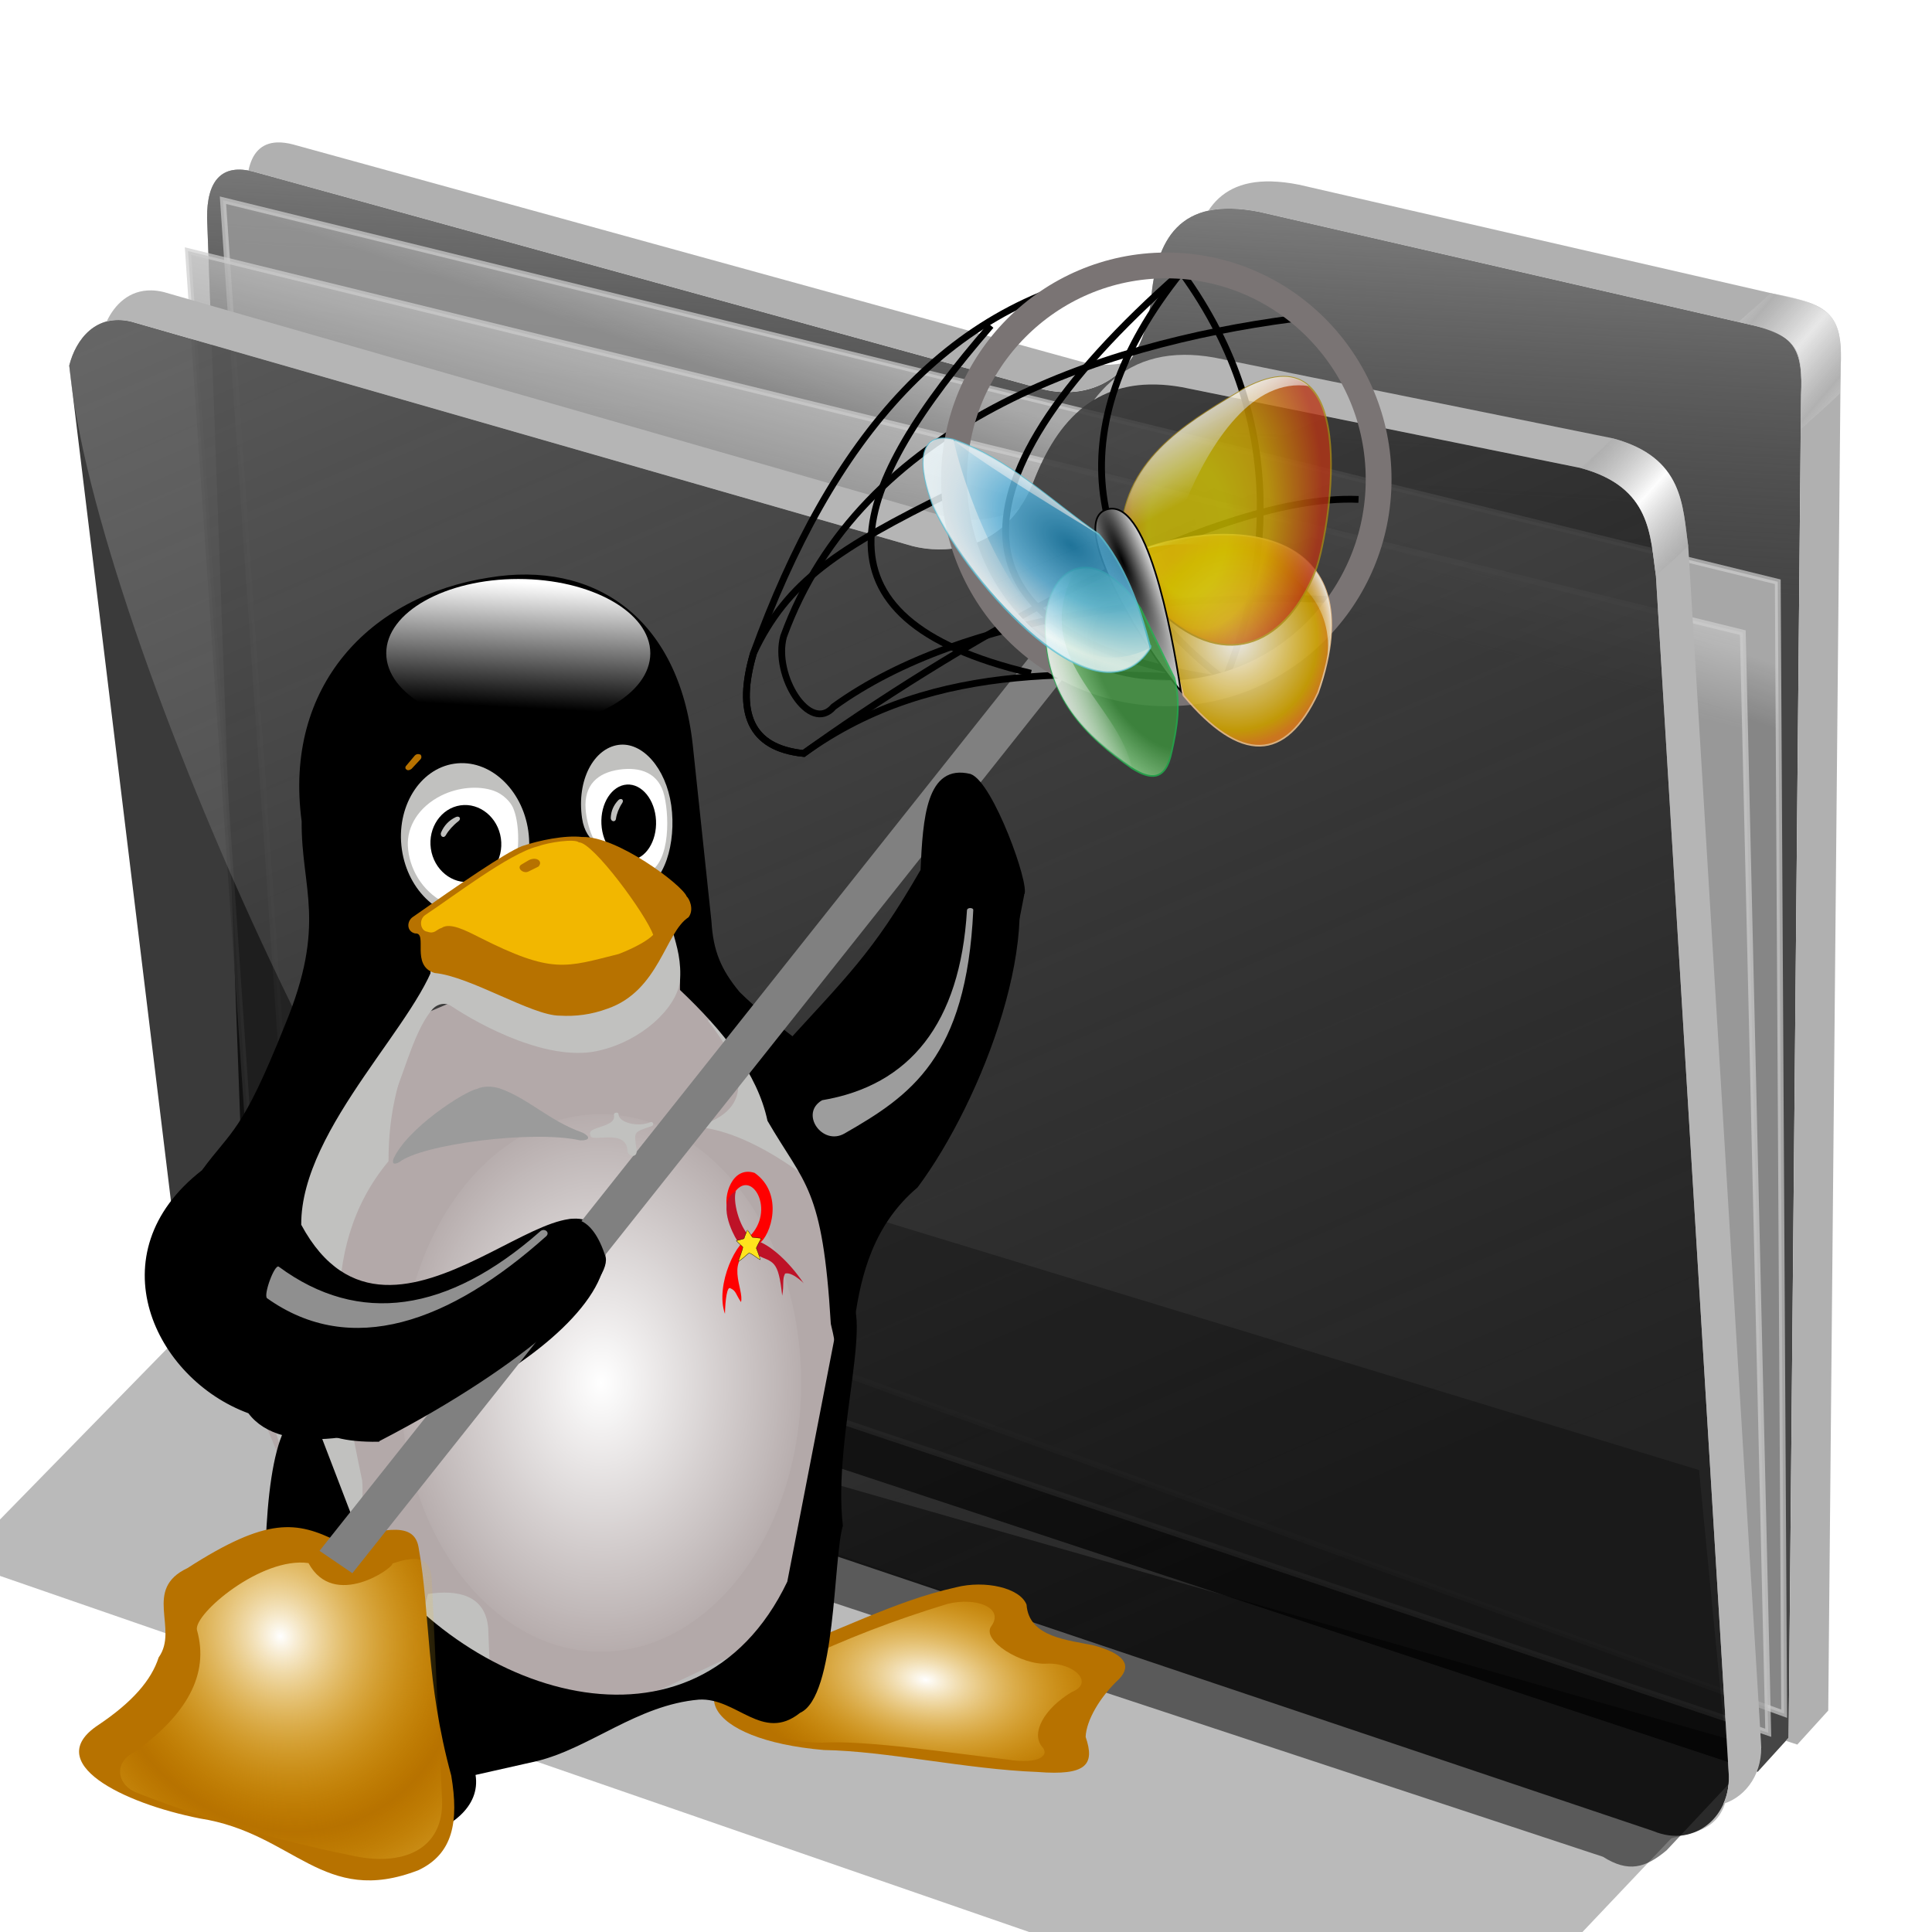 <?xml version="1.0" encoding="UTF-8" standalone="no"?>
<!-- Created with Inkscape (http://www.inkscape.org/) -->

<svg
   xmlns:dc="http://purl.org/dc/elements/1.1/"
   xmlns:cc="http://creativecommons.org/ns#"
   xmlns:rdf="http://www.w3.org/1999/02/22-rdf-syntax-ns#"
   xmlns:svg="http://www.w3.org/2000/svg"
   xmlns="http://www.w3.org/2000/svg"
   xmlns:xlink="http://www.w3.org/1999/xlink"
   xmlns:sodipodi="http://sodipodi.sourceforge.net/DTD/sodipodi-0.dtd"
   xmlns:inkscape="http://www.inkscape.org/namespaces/inkscape"
   id="svg2"
   inkscape:version="0.91 r13725"
   width="256"
   height="256"
   sodipodi:docname="folder-massage.svg"
   version="1.1">
  <defs
     id="defs6">
    <linearGradient
       id="linearGradient3381">
      <stop
         stop-opacity="1"
         stop-color="#ffffff"
         id="stop3383" />
      <stop
         stop-opacity="0"
         stop-color="#ffffff"
         offset="1"
         id="stop3385" />
    </linearGradient>
    <linearGradient
       id="linearGradient3464"
       inkscape:collect="always">
      <stop
         id="stop3466"
         stop-color="#ffffff"
         stop-opacity="1" />
      <stop
         id="stop3468"
         offset="1"
         stop-color="#f2b700"
         stop-opacity="0" />
    </linearGradient>
    <linearGradient
       id="linearGradient891">
      <stop
         id="stop892"
         stop-color="#000"
         stop-opacity="1" />
      <stop
         id="stop893"
         offset="1"
         stop-color="#fff"
         stop-opacity="1" />
    </linearGradient>
    <linearGradient
       inkscape:collect="always"
       xlink:href="#linearGradient3381"
       id="linearGradient3348"
       x1="34.665"
       y1="179.17"
       x2="69.61"
       y2="168.73"
       gradientUnits="userSpaceOnUse" />
    <radialGradient
       inkscape:collect="always"
       xlink:href="#linearGradient3318"
       id="radialGradient3324"
       cx="96.64"
       cy="181.97"
       fx="96.64"
       fy="181.97"
       r="39.998"
       gradientTransform="matrix(1.034,-0.649,1.232,1.964,-227.56,-111.064)"
       gradientUnits="userSpaceOnUse" />
    <radialGradient
       inkscape:collect="always"
       xlink:href="#linearGradient3273"
       id="radialGradient3293"
       gradientUnits="userSpaceOnUse"
       gradientTransform="matrix(1,0,0,1.105,259.89,15.406)"
       cx="-111.14"
       cy="131.19"
       fx="-111.14"
       fy="131.19"
       r="57.49" />
    <radialGradient
       inkscape:collect="always"
       xlink:href="#linearGradient3295"
       id="radialGradient3271"
       cx="-112.67"
       cy="125.78"
       fx="-112.67"
       fy="125.78"
       r="57.49"
       gradientTransform="matrix(1.051,-0.275,0.312,1.195,224.612,-27.058)"
       gradientUnits="userSpaceOnUse" />
    <linearGradient
       inkscape:collect="always"
       xlink:href="#linearGradient3381"
       id="linearGradient3261"
       x1="17.253"
       y1="49.708"
       x2="-0.599"
       y2="74.43"
       gradientUnits="userSpaceOnUse"
       spreadMethod="pad" />
    <linearGradient
       inkscape:collect="always"
       xlink:href="#linearGradient3218"
       id="linearGradient3228"
       x1="-43.736"
       y1="50.26"
       x2="42.26"
       y2="119.49"
       gradientUnits="userSpaceOnUse"
       spreadMethod="reflect" />
    <radialGradient
       inkscape:collect="always"
       xlink:href="#linearGradient3198"
       id="radialGradient3204"
       cx="50.36"
       cy="103.72"
       fx="50.36"
       fy="103.72"
       r="68.27"
       gradientTransform="matrix(0.469,-0.607,1.181,0.912,-95.789,39.523)"
       gradientUnits="userSpaceOnUse"
       spreadMethod="reflect" />
    <linearGradient
       inkscape:collect="always"
       xlink:href="#linearGradient3381"
       id="linearGradient3194"
       x1="136.86"
       y1="13.86"
       x2="159.37"
       y2="55.07"
       gradientUnits="userSpaceOnUse" />
    <radialGradient
       inkscape:collect="always"
       xlink:href="#linearGradient3168"
       id="radialGradient3174"
       cx="137.32"
       cy="62.14"
       fx="164.97"
       fy="40.626"
       r="62.902"
       gradientTransform="matrix(-1,-0.01,0.017,-1.699,273.902,177.969)"
       gradientUnits="userSpaceOnUse" />
    <radialGradient
       inkscape:collect="always"
       xlink:href="#linearGradient891"
       id="radialGradient3164"
       cx="103.06"
       cy="121.47"
       fx="103.06"
       fy="121.47"
       r="26.01"
       gradientTransform="matrix(-0.671,0.277,-1.487,-3.605,330.898,522.476)"
       gradientUnits="userSpaceOnUse"
       spreadMethod="reflect" />
    <linearGradient
       id="linearGradient3168">
      <stop
         id="stop3170"
         stop-color="#d3be00"
         stop-opacity="1" />
      <stop
         id="stop3176"
         offset="0.377"
         stop-color="#d3c400"
         stop-opacity="0.996" />
      <stop
         offset="0.652"
         id="stop3178"
         stop-color="#d3a500"
         stop-opacity="0.996" />
      <stop
         offset="1"
         id="stop3172"
         stop-color="#b93414"
         stop-opacity="0.996" />
    </linearGradient>
    <linearGradient
       id="linearGradient3198">
      <stop
         id="stop3200"
         stop-color="#187ca9"
         stop-opacity="1" />
      <stop
         id="stop3206"
         offset="0.5"
         stop-color="#64b9e0"
         stop-opacity="1" />
      <stop
         offset="1"
         id="stop3202"
         stop-color="#f4fdff"
         stop-opacity="1" />
    </linearGradient>
    <linearGradient
       id="linearGradient3218">
      <stop
         id="stop3222"
         stop-color="#f1fbff"
         stop-opacity="1" />
      <stop
         id="stop3224"
         offset="1"
         stop-color="#f4fdff"
         stop-opacity="0" />
    </linearGradient>
    <linearGradient
       id="linearGradient3273">
      <stop
         id="stop3275"
         stop-color="#ffffff"
         stop-opacity="1" />
      <stop
         id="stop3279"
         offset="0.843"
         stop-color="#d3a500"
         stop-opacity="0.996" />
      <stop
         id="stop3281"
         offset="1"
         stop-color="#de7c1c"
         stop-opacity="0.996" />
    </linearGradient>
    <linearGradient
       id="linearGradient3295">
      <stop
         id="stop3297"
         stop-color="#ffffff"
         stop-opacity="0" />
      <stop
         offset="0.706"
         id="stop3299"
         stop-color="#d3a500"
         stop-opacity="0" />
      <stop
         offset="1"
         id="stop3301"
         stop-color="#ffffff"
         stop-opacity="0.996" />
    </linearGradient>
    <linearGradient
       id="linearGradient3318">
      <stop
         id="stop3320"
         stop-color="#3c8f3c"
         stop-opacity="1" />
      <stop
         id="stop3326"
         offset="0.5"
         stop-color="#3c8f3c"
         stop-opacity="1" />
      <stop
         offset="1"
         id="stop3322"
         stop-color="#a4e9a4"
         stop-opacity="1" />
    </linearGradient>
    <filter
       height="1.329"
       y="-0.165"
       width="1.09"
       x="-0.045"
       id="filter3408"
       inkscape:collect="always">
      <feGaussianBlur
         id="feGaussianBlur3410"
         inkscape:collect="always" />
    </filter>
    <filter
       id="filter3440"
       inkscape:collect="always">
      <feGaussianBlur
         id="feGaussianBlur3442"
         inkscape:collect="always" />
    </filter>
    <linearGradient
       gradientUnits="userSpaceOnUse"
       y2="82.04"
       x2="71.04"
       y1="63.64"
       x1="71.863"
       id="linearGradient3452"
       xlink:href="#linearGradient3381"
       inkscape:collect="always"
       gradientTransform="matrix(0.763,0,0,0.9,-260.614,9.021)" />
    <radialGradient
       spreadMethod="reflect"
       gradientUnits="userSpaceOnUse"
       gradientTransform="matrix(0.478,1.002,-0.9,0.43,-69.611,67.875)"
       r="23.712"
       fy="214.33"
       fx="45.631"
       cy="214.33"
       cx="45.631"
       id="radialGradient3462"
       xlink:href="#linearGradient3464"
       inkscape:collect="always" />
    <radialGradient
       gradientUnits="userSpaceOnUse"
       gradientTransform="matrix(1.157,-0.828,0.658,1.059,-504.292,-12.354)"
       r="71.63"
       fy="756.67"
       fx="39.4"
       cy="756.67"
       cx="39.4"
       id="radialGradient3470"
       xlink:href="#linearGradient3464"
       inkscape:collect="always" />
    <radialGradient
       gradientUnits="userSpaceOnUse"
       gradientTransform="matrix(0.9,0,0,1.188,-273.233,-36.678)"
       r="31.414"
       fy="175.79"
       fx="83.33"
       cy="175.79"
       cx="83.33"
       id="radialGradient3480"
       xlink:href="#linearGradient3381"
       inkscape:collect="always" />
    <linearGradient
       inkscape:collect="always"
       id="linearGradient4167">
      <stop
         id="stop4169"
         stop-color="#adadad"
         stop-opacity="0.624" />
      <stop
         offset="1"
         id="stop4171"
         stop-color="#ffffff"
         stop-opacity="0.973" />
    </linearGradient>
    <linearGradient
       id="linearGradient4223"
       inkscape:collect="always">
      <stop
         id="stop4225"
         stop-color="#bebebe"
         stop-opacity="0.803" />
      <stop
         id="stop4227"
         offset="1"
         stop-color="#9f9f9f"
         stop-opacity="0.732" />
    </linearGradient>
    <linearGradient
       id="linearGradient4211"
       inkscape:collect="always">
      <stop
         id="stop4213"
         stop-color="#9f9f9f"
         stop-opacity="0.634" />
      <stop
         id="stop4215"
         offset="1"
         stop-color="#696969"
         stop-opacity="0" />
    </linearGradient>
    <linearGradient
       id="linearGradient4171"
       inkscape:collect="always">
      <stop
         id="stop4173"
         stop-color="#b2b2b2"
         stop-opacity="0.624" />
      <stop
         id="stop4175"
         offset="1"
         stop-color="#ffffff"
         stop-opacity="0.698" />
    </linearGradient>
    <linearGradient
       id="linearGradient4142"
       inkscape:collect="always">
      <stop
         id="stop4144"
         stop-color="#909090"
         stop-opacity="0.519" />
      <stop
         id="stop4146"
         offset="1"
         stop-color="#696969"
         stop-opacity="0" />
    </linearGradient>
    <linearGradient
       gradientUnits="userSpaceOnUse"
       y2="324.36"
       x2="278.75"
       y1="63.25"
       x1="165.74"
       id="linearGradient4148"
       xlink:href="#linearGradient4142"
       inkscape:collect="always" />
    <filter
       height="1.1"
       y="-0.05"
       width="1.056"
       x="-0.028"
       id="filter4160"
       inkscape:collect="always"
       color-interpolation-filters="sRGB">
      <feGaussianBlur
         id="feGaussianBlur4162"
         inkscape:collect="always" />
    </filter>
    <linearGradient
       spreadMethod="reflect"
       gradientUnits="userSpaceOnUse"
       y2="114.16"
       x2="387.93"
       y1="106.85"
       x1="379.78"
       id="linearGradient4177"
       xlink:href="#linearGradient4167"
       inkscape:collect="always" />
    <linearGradient
       gradientTransform="translate(26.809,-26.383)"
       y2="114.16"
       x2="387.93"
       y1="108.46"
       x1="381.27"
       spreadMethod="reflect"
       gradientUnits="userSpaceOnUse"
       id="linearGradient4207"
       xlink:href="#linearGradient4171"
       inkscape:collect="always" />
    <linearGradient
       gradientUnits="userSpaceOnUse"
       y2="125.1"
       x2="281.1"
       y1="61.711"
       x1="284.7"
       id="linearGradient4217"
       xlink:href="#linearGradient4211"
       inkscape:collect="always" />
    <linearGradient
       gradientUnits="userSpaceOnUse"
       y2="103.09"
       x2="255.7"
       y1="93.26"
       x1="259.02"
       id="linearGradient4229"
       xlink:href="#linearGradient4223"
       inkscape:collect="always" />
    <linearGradient
       gradientUnits="userSpaceOnUse"
       y2="117.29"
       x2="258.99"
       y1="102.54"
       x1="262.84"
       id="linearGradient4237"
       xlink:href="#linearGradient4223"
       inkscape:collect="always" />
    <filter
       height="1.136"
       y="-0.068"
       width="1.049"
       x="-0.024"
       id="filter4257"
       inkscape:collect="always"
       color-interpolation-filters="sRGB">
      <feGaussianBlur
         id="feGaussianBlur4259"
         inkscape:collect="always" />
    </filter>
  </defs>
  <sodipodi:namedview
     pagecolor="#ffffff"
     bordercolor="#666666"
     borderopacity="1"
     objecttolerance="10"
     gridtolerance="10"
     guidetolerance="10"
     inkscape:pageopacity="0"
     inkscape:pageshadow="2"
     inkscape:window-width="1920"
     inkscape:window-height="1056"
     id="namedview4"
     showgrid="false"
     inkscape:zoom="3.5351562"
     inkscape:cx="128"
     inkscape:cy="128"
     inkscape:window-x="0"
     inkscape:window-y="0"
     inkscape:window-maximized="1"
     inkscape:current-layer="svg2" />
  <g
     transform="matrix(0.771,0,0,0.771,-80.418,-23.017)"
     id="g4261">
    <path
       d="m 137.158,253.333 1.093,10.929 c 1.695,2.564 1.625,5.182 6.557,7.104 l 234.99,77.596 c 4.362,2.76 7.274,1.936 10.911,-1.093 l 16.393,-17.486 z"
       id="path4239"
       inkscape:connector-curvature="0"
       sodipodi:nodetypes="ccccccc"
       stroke-opacity="1"
       fill="#000000"
       filter="url(#filter4257)"
       fill-rule="evenodd"
       stroke="none"
       stroke-linejoin="miter"
       fill-opacity="0.514"
       stroke-linecap="butt"
       stroke-width="1" />
    <path
       d="M 146.277,241.277 139.894,67.34 c -0.054,-6.438 2.499,-9.417 7.979,-7.979 l 135.106,37.234 c 8.126,2.326 17.809,-1.267 19.149,-15.426 0.936,-9.894 4.671,-17.67 18.617,-14.894 l 85.638,19.681 c 6.411,1.511 7.818,4.448 7.447,11.702 l -2.128,230.851 -5.319,5.851 -254.867,-84.342 z"
       id="path4198"
       inkscape:connector-curvature="0"
       sodipodi:nodetypes="ccccsccccccc"
       stroke-opacity="1"
       fill="#000000"
       fill-rule="evenodd"
       stroke="none"
       stroke-linejoin="miter"
       fill-opacity="0.73"
       stroke-linecap="butt"
       stroke-width="1" />
    <path
       sodipodi:nodetypes="ccccsccccccc"
       inkscape:connector-curvature="0"
       id="path4209"
       d="M 146.277,241.277 139.894,67.34 c -0.054,-6.438 2.499,-9.417 7.979,-7.979 l 135.106,37.234 c 8.126,2.326 17.809,-1.267 19.149,-15.426 0.936,-9.894 4.671,-17.67 18.617,-14.894 l 85.638,19.681 c 6.411,1.511 7.818,4.448 7.447,11.702 l -2.128,230.851 -5.319,5.851 -254.867,-84.342 z"
       stroke-opacity="1"
       fill="url(#linearGradient4217)"
       fill-rule="evenodd"
       stroke="none"
       stroke-linejoin="miter"
       fill-opacity="1"
       stroke-linecap="butt"
       stroke-width="1" />
    <path
       inkscape:connector-curvature="0"
       id="path4221"
       d="m 142.623,64.262 267.213,65.574 1.093,194.536 -256.831,-92.896 z"
       sodipodi:nodetypes="ccccc"
       stroke-opacity="0.705"
       fill="url(#linearGradient4229)"
       fill-rule="evenodd"
       stroke="#cecece"
       stroke-linejoin="miter"
       fill-opacity="1"
       stroke-linecap="butt"
       stroke-width="1" />
    <path
       d="m 136.612,73.005 267.213,65.574 4.372,189.071 -260.109,-87.432 z"
       id="path4219"
       inkscape:connector-curvature="0"
       stroke-opacity="0.705"
       fill="url(#linearGradient4237)"
       fill-rule="evenodd"
       stroke="#cecece"
       stroke-linejoin="miter"
       fill-opacity="1"
       stroke-linecap="butt"
       stroke-width="1" />
    <path
       d="m 116.204,92.685 c 1.132,-4.541 4.635,-9.034 10.687,-7.545 L 261.111,123.704 c 6.481,1.636 16.363,0.332 20.833,-11.111 4.009,-10.262 10.874,-18.78 25.463,-16.204 l 68.519,13.889 c 12.253,3.29 11.967,11.681 12.963,18.519 l 12.5,205.556 c 0.65,7.443 -5.751,13.213 -12.963,10.185 L 144.907,262.593 c -4.922,-1.559 -8.94,-3.097 -9.259,-10.185 z"
       id="path4138"
       inkscape:connector-curvature="0"
       sodipodi:nodetypes="cccscccccccc"
       stroke-opacity="1"
       fill="#000000"
       fill-rule="evenodd"
       stroke="none"
       stroke-linejoin="miter"
       fill-opacity="0.77"
       stroke-linecap="butt"
       stroke-width="1" />
    <path
       sodipodi:nodetypes="cccsccccccc"
       inkscape:connector-curvature="0"
       id="path4140"
       d="m 116.204,92.685 c 1.132,-4.541 4.635,-9.034 10.687,-7.545 L 261.111,123.704 c 6.481,1.636 16.363,0.332 20.833,-11.111 4.009,-10.262 10.874,-18.78 25.463,-16.204 l 68.519,13.889 c 12.253,3.29 11.967,11.681 12.963,18.519 l 12.5,205.556 c 0.65,7.443 -5.751,13.213 -12.963,10.185 L 209.722,283.889 C 173.765,257.83 120.359,138.216 116.204,92.685 Z"
       stroke-opacity="1"
       fill="url(#linearGradient4148)"
       fill-rule="evenodd"
       stroke="none"
       stroke-linejoin="miter"
       fill-opacity="1"
       stroke-linecap="butt"
       stroke-width="1" />
    <path
       d="m 177.778,215.833 -80.556,82.407 255.556,88.426 38.75,-40.871 c 4.635,-1.302 9.968,-1.381 9.861,-10.981 L 396.296,282.5 Z"
       id="path4150"
       inkscape:connector-curvature="0"
       sodipodi:nodetypes="ccccccc"
       stroke-opacity="1"
       fill="#000000"
       filter="url(#filter4160)"
       fill-rule="evenodd"
       stroke="none"
       stroke-linejoin="miter"
       fill-opacity="0.273"
       stroke-linecap="butt"
       stroke-width="1" />
    <path
       inkscape:connector-curvature="0"
       d="m 130.297,79.758 c -3.737,-0.059 -6.271,2.374 -7.662,5.354 1.245,-0.331 2.659,-0.363 4.256,0.029 l 134.221,38.562 c 5.499,1.388 13.442,0.658 18.455,-6.582 -4.306,2.386 -9.166,2.433 -12.9,1.49 L 132.447,80.047 c -0.757,-0.186 -1.473,-0.278 -2.15,-0.289 z m 177.547,11.074 c -7.107,0.029 -11.993,3.152 -15.514,7.738 3.827,-2.318 8.719,-3.304 15.078,-2.182 l 68.518,13.889 c 12.253,3.29 11.967,11.682 12.963,18.52 l 12.5,205.555 c 0.175,2.008 -0.176,3.885 -0.904,5.51 4.096,-1.288 6.901,-5.556 6.461,-10.602 l -12.5,-205.557 c -0.996,-6.838 -0.71,-15.227 -12.963,-18.518 L 312.963,91.297 c -1.824,-0.322 -3.527,-0.471 -5.119,-0.465 z"
       id="path4164"
       stroke-opacity="1"
       fill="#b5b5b5"
       fill-rule="evenodd"
       stroke="none"
       stroke-linejoin="miter"
       fill-opacity="1"
       stroke-linecap="butt"
       stroke-width="1" />
    <path
       id="path4169"
       d="m 375.926,110.277 c 12.253,3.29 11.967,11.682 12.963,18.52 2.184,-2.058 3.134,-2.713 5.557,-5.094 -0.996,-6.838 -0.71,-15.227 -12.963,-18.518 -2.398,2.288 -2.992,2.799 -5.557,5.092 z"
       inkscape:connector-curvature="0"
       sodipodi:nodetypes="ccccc"
       stroke-opacity="1"
       fill="url(#linearGradient4177)"
       fill-rule="evenodd"
       stroke="none"
       stroke-linejoin="miter"
       fill-opacity="1"
       stroke-linecap="butt"
       stroke-width="1" />
    <path
       inkscape:connector-curvature="0"
       d="m 151.904,54.332 c -2.674,0.112 -4.278,1.802 -4.9,4.838 0.282,0.052 0.57,0.113 0.869,0.191 l 135.105,37.234 c 5.412,1.549 11.51,0.467 15.379,-4.605 -2.772,0.802 -5.762,0.728 -8.57,-0.076 L 154.682,54.682 c -1.027,-0.27 -1.954,-0.384 -2.777,-0.35 z m 170.883,6.701 c -5.399,-0.127 -8.737,1.853 -10.814,5.035 2.347,-0.519 5.228,-0.496 8.771,0.209 l 85.639,19.68 c 6.411,1.511 7.818,4.449 7.447,11.703 l -2.129,230.85 -0.475,0.521 1.965,0.65 5.318,-5.852 2.129,-230.852 c 0.371,-7.255 -1.036,-10.19 -7.447,-11.701 L 327.553,61.596 c -1.743,-0.347 -3.327,-0.529 -4.766,-0.562 z"
       id="path4200"
       stroke-opacity="1"
       fill="#b0b0b0"
       fill-rule="evenodd"
       stroke="none"
       stroke-linejoin="miter"
       fill-opacity="1"
       stroke-linecap="butt"
       stroke-width="1" />
    <path
       sodipodi:nodetypes="ccccc"
       inkscape:connector-curvature="0"
       d="m 403.124,85.141 c 12.402,2.867 10.717,4.984 10.703,18.468 2.184,-2.058 4.251,-3.752 6.674,-6.133 0.485,-12.137 1.005,-14.994 -11.898,-17.245 -2.398,2.288 -2.914,2.617 -5.479,4.91 z"
       id="path4205"
       stroke-opacity="1"
       fill="url(#linearGradient4207)"
       fill-rule="evenodd"
       stroke="none"
       stroke-linejoin="miter"
       fill-opacity="1"
       stroke-linecap="butt"
       stroke-width="1" />
  </g>
  <g
     id="text4194"
     transform="translate(41.847,-61.893)"
     font-style="normal"
     word-spacing="0"
     line-height="125%"
     font-weight="bold"
     font-stretch="normal"
     letter-spacing="0"
     font-variant="normal"
     font-size="7.5"
     stroke-opacity="1"
     font-family="STIXIntegralsSm"
     fill="#000000"
     stroke="none"
     stroke-linejoin="miter"
     fill-opacity="1"
     stroke-linecap="butt"
     stroke-width="1">
    <path
       d="m -33.815,58.841 -2.205,0 -0.348,0.996 -1.417,0 2.025,-5.468 1.681,0 2.025,5.468 -1.417,0 -0.344,-0.996 z m -1.853,-1.014 1.498,0 -0.747,-2.175 -0.751,2.175 z"
       id="path4199"
       inkscape:connector-curvature="0" />
    <path
       d="m -31.332,54.369 2.34,0 q 1.044,0 1.6,0.465 0.56,0.461 0.56,1.318 0,0.861 -0.56,1.326 -0.557,0.461 -1.6,0.461 l -0.93,0 0,1.897 -1.41,0 0,-5.468 z m 1.41,1.022 0,1.527 0.78,0 q 0.41,0 0.634,-0.198 0.223,-0.201 0.223,-0.568 0,-0.366 -0.223,-0.564 -0.223,-0.198 -0.634,-0.198 l -0.78,0 z"
       id="path4201"
       inkscape:connector-curvature="0" />
  </g>
  <g
     id="g4467"
     transform="translate(277.863,11.066)">
    <g
       id="g4395">
      <g
         style="font-size:12px;fill:#b77200"
         font-size="12"
         id="g719"
         transform="matrix(-0.269,-0.057,-0.084,0.139,-79.799,107.076)">
        <path
           inkscape:connector-curvature="0"
           d="m 51.704,684.424 c 23.976,23.4 39.672,58.824 62.928,90.864 33.84,40.752 6.84,83.016 -48.168,70.272 -27.576,-10.368 -67.248,-9.216 -99.144,-19.728 -22.392,-5.472 -23.184,-16.56 -11.736,-38.232 4.032,-13.824 4.392,-36.288 0.648,-55.008 -2.016,-14.184 4.536,-22.104 19.656,-23.76 l 0,0 c 12.816,-0.144 30.672,5.04 40.392,-22.392 7.272,-13.104 24.696,-13.464 35.424,-2.016 z"
           id="path720" />
      </g>
      <g
         style="font-size:12px;fill:#f2b700"
         font-size="12"
         id="g721"
         transform="matrix(-0.269,-0.057,-0.084,0.139,-81.145,108.619)">
        <path
           style="fill:url(#radialGradient3470);fill-opacity:1"
           inkscape:connector-curvature="0"
           d="m 24.632,699.04 c -0.792,-18.072 14.688,-21.744 25.056,-10.728 18.504,22.68 35.424,47.736 50.688,76.68 24.336,39.168 4.248,77.688 -32.472,63.072 -18.216,-10.224 -61.776,-14.76 -85.248,-18.936 -15.696,-1.296 -17.784,-11.52 -11.808,-17.28 8.208,-9.432 9.072,-32.04 1.296,-51.336 -7.704,-11.952 6.768,-25.128 18.144,-19.656 C 0.8,727.048 25.64,713.08 24.632,699.04 Z"
           id="path722" />
      </g>
      <path
         style="font-size:12px;fill:#b3a9a9;fill-opacity:1"
         font-size="12"
         inkscape:connector-curvature="0"
         d="m -169.071,184.007 -4.759,21.019 -19.983,9.436 -29.46,-2.015 -13.73,-21.198 -8.765,-20.946 4.25,-28.118 9.387,-14.479 37.416,-15.813 19.866,16.135 11.27,18.635 -2.426,20.748 -3.066,16.597 z"
         id="path723"
         sodipodi:nodetypes="ccccccccccccc" />
      <ellipse
         style="opacity:1;fill:url(#radialGradient3480);fill-opacity:1;stroke:none;stroke-width:3.8;stroke-linecap:round;stroke-linejoin:round;stroke-miterlimit:4;stroke-dasharray:none;stroke-opacity:1"
         stroke-miterlimit="4"
         ry="35.613"
         rx="26.554"
         cy="172.184"
         cx="-198.258"
         id="path3472" />
      <g
         style="font-size:12px;fill:#c1c1bf"
         font-size="12"
         id="g724"
         transform="matrix(-0.293,0.043,0.039,0.273,-168.168,-17.676)">
        <path
           inkscape:connector-curvature="0"
           d="m 329.336,727.552 c -14.112,-1.224 -25.2,-11.736 -26.208,-32.616 3.24,-55.44 6.48,-112.824 -31.896,-149.832 -5.976,-46.08 -27.216,-63 -37.224,-92.592 l -15.768,-11.304 18.864,-29.52 8.064,0.216 78.768,159.264 16.488,80.28 -11.088,76.104 z"
           id="path725" />
      </g>
      <g
         style="font-size:12px;fill:#c1c1bf"
         font-size="12"
         id="g726"
         transform="matrix(-0.293,0.043,0.039,0.273,-168.168,-17.676)">
        <path
           inkscape:connector-curvature="0"
           d="m 115.64,341.416 c 0.936,-5.04 2.16,-9.792 3.672,-14.256 l 2.376,15.624 -6.048,-1.368 z"
           id="path727" />
      </g>
      <g
         style="font-size:12px;fill:#c1c1bf"
         font-size="12"
         id="g728"
         transform="matrix(-0.293,0.043,0.039,0.273,-168.168,-17.676)">
        <path
           inkscape:connector-curvature="0"
           d="m 120.968,500.464 c -12.6,23.328 -16.992,45.792 11.952,49.752 -15.912,3.672 -35.712,18.432 -55.728,43.272 l 0.432,-50.472 23.832,-39.744 19.512,-2.808 z"
           id="path729" />
      </g>
      <g
         style="font-size:12px;fill:#c1c1bf"
         font-size="12"
         id="g730"
         transform="matrix(-0.293,0.043,0.039,0.273,-164.977,-6.436)">
        <path
           inkscape:connector-curvature="0"
           d="m 286.424,711.568 c -12.6,-0.072 -25.488,4.032 -24.48,20.592 l 4.248,44.28 38.232,-19.8 -18,-45.072 z"
           id="path731" />
      </g>
      <path
         style="font-size:12px"
         font-size="12"
         inkscape:connector-curvature="0"
         d="m -166.163,160.435 c 4.753,0.873 -1.436,18.608 -0.016,30.664 -1.302,4.371 -0.861,22.654 -5.671,24.796 -4.975,3.977 -8.391,-2.066 -13.419,-1.752 -8.181,0.714 -14.42,6.443 -21.495,8.157 l -8.086,1.822 c 1.363,8.435 -15.976,12.01 -22.035,6.344 -7.182,-5.882 -8.653,-61.43 0.812,-53.228 l 6.051,15.777 c 13.085,20.586 44.339,30.86 56.479,5.497 l 7.381,-38.077 z"
         id="path732"
         sodipodi:nodetypes="ccccccccccc" />
      <path
         style="font-size:12px;fill:#b77200"
         font-size="12"
         inkscape:connector-curvature="0"
         d="m -253.019,196.714 c -5.979,2.817 -1.109,8.035 -3.82,11.836 -0.967,3.026 -3.502,5.94 -8.007,8.962 -7.547,4.969 3.147,10.338 13.47,12.376 12.509,1.939 16.295,11.763 28.982,6.845 4.542,-2.166 5.36,-6.372 4.324,-12.531 -3.402,-12.405 -2.767,-21.492 -4.301,-30.062 -0.476,-3.456 -3.939,-2.884 -10.76,-0.966 -5.427,-2.675 -9.272,-3.296 -19.888,3.539 z"
         id="path733"
         sodipodi:nodetypes="ccccccccc" />
      <path
         style="font-size:12px;fill:url(#radialGradient3462);fill-opacity:1"
         font-size="12"
         inkscape:connector-curvature="0"
         d="m -231.516,234.744 c -9.862,-1.985 -19.962,-5.018 -28.215,-8.259 -2.528,-0.933 -3.297,-4.026 -0.142,-5.489 6.599,-4.81 9.809,-10.087 8.104,-16.088 -0.434,-2.12 8.553,-9.738 14.782,-8.859 3.373,6.243 11.338,0.596 11.111,0.069 3.514,-1.214 5.015,-0.672 5.216,1.923 l 1.373,29.348 c 0.251,6.694 -5.308,8.989 -12.229,7.356 z"
         id="path734"
         sodipodi:nodetypes="ccccccccc" />
      <path
         style="font-size:12px;fill:#000000;fill-opacity:1"
         font-size="12"
         inkscape:connector-curvature="0"
         d="m -251.109,144.004 c -14.212,11.051 -6.27,27.63 6.16,32.196 8.699,11.59 48.47,-8.792 47.286,-21.821 -3.172,-15.162 -28.006,19.61 -40.286,-3.158 -0.078,-12.99 16.304,-27.467 18.067,-36.058 l 8.813,-8.018 20.761,-0.528 c 1.492,4.53 2.63,8.991 2.544,13.491 5.718,5.415 10.262,11.062 11.596,17.338 4.961,8.551 7.312,8.755 8.391,26.908 0.616,2.415 2.656,12.491 -0.298,11.672 5.266,-3.111 0.08,-19.857 11.798,-29.757 8.558,-11.485 17.521,-34.681 11.649,-45.831 -4.248,17.169 -13.692,26.765 -21.896,31.286 -4.338,-4.515 -8.776,-6.845 -13.326,-11.329 -2.505,-3.02 -3.505,-5.478 -3.742,-9.37 l -2.477,-23.377 c -1.856,-16.957 -13.141,-24.484 -27.003,-22.179 -15.74,2.439 -27.23,14.335 -24.821,32.293 -0.076,8.926 3.412,13.525 -2.252,27.093 -5.694,14.254 -6.978,13.72 -10.964,19.15 z"
         id="path735"
         sodipodi:nodetypes="ccccccccccccccccccccc" />
      <g
         style="font-size:12px;fill:#c1c1bf"
         font-size="12"
         id="g736"
         transform="matrix(-0.293,0.043,0.039,0.273,-168.168,-17.676)">
        <path
           inkscape:connector-curvature="0"
           d="m 261.296,503.632 2.232,8.568 c -5.832,-10.512 -12.816,-28.584 -21.6,-36.504 -2.664,-2.16 -6.12,-2.088 -8.208,-0.072 -11.664,11.304 -40.608,34.488 -63.792,31.464 -17.856,-1.8 -35.28,-13.824 -39.096,-26.856 -2.016,-9.36 -1.08,-17.064 0.144,-24.912 l 109.728,-1.8 c -2.232,9.648 12.384,33.48 20.592,50.112 z"
           id="path737" />
      </g>
      <rect
         style="font-size:12px;fill:#808080;fill-rule:evenodd"
         font-size="12"
         id="rect738"
         width="153.39"
         height="5.27"
         x="140.707"
         y="-63.678"
         transform="matrix(-0.622,0.783,0.826,0.563,0,0)" />
      <g
         style="font-size:12px;fill:#c1c1bf"
         font-size="12"
         id="g739"
         transform="matrix(-0.293,0.043,0.039,0.273,-168.168,-17.676)">
        <path
           inkscape:connector-curvature="0"
           d="m 143.144,363.232 c 10.944,0 20.736,13.608 20.664,32.4 -0.072,12.6 -8.28,15.84 -14.472,21.384 -2.736,2.52 -3.384,16.128 -6.768,16.128 -10.872,0 -19.08,-19.368 -19.08,-37.512 0,-18.072 8.784,-32.4 19.656,-32.4 z"
           id="path740" />
      </g>
      <g
         style="font-size:12px;fill:#ffffff"
         font-size="12"
         id="g742"
         transform="matrix(-0.293,0.043,0.039,0.273,-168.168,-17.676)">
        <path
           inkscape:connector-curvature="0"
           d="m 144.368,375.04 c 9.72,0 16.488,4.896 17.28,16.272 0.576,7.848 -1.512,20.448 -6.984,23.112 -2.52,1.224 -11.232,12.24 -14.256,12.096 C 128.096,425.944 125,402.112 125.936,390.736 126.8,379.36 134.72,375.04 144.368,375.04 Z"
           id="path743" />
      </g>
      <g
         style="font-size:12px"
         font-size="12"
         id="g744"
         transform="matrix(-0.293,0.043,0.039,0.273,-168.168,-17.676)">
        <path
           inkscape:connector-curvature="0"
           d="m 141.848,382.672 c 6.696,-0.576 12.888,7.056 13.752,16.992 0.864,9.936 -3.96,18.576 -10.656,19.152 -6.696,0.576 -12.888,-7.056 -13.752,-17.064 -0.864,-9.936 3.96,-18.504 10.656,-19.08 z"
           id="path745" />
      </g>
      <g
         style="font-size:12px;fill:#c1c1bf"
         font-size="12"
         id="g746"
         transform="matrix(-0.28,-0.098,-0.091,0.26,-91.311,18.286)">
        <path
           style="fill:#9b9b9b;fill-opacity:1"
           inkscape:connector-curvature="0"
           d="m 289.376,586.864 c -0.144,2.304 -1.008,2.664 -2.952,0.504 -6.624,-11.52 -51.336,-35.928 -73.08,-38.664 -4.104,-1.44 -3.888,-3.312 0.144,-3.888 15.696,0 27.792,-6.912 41.472,-6.912 3.744,0.144 7.344,1.584 9.432,3.744 5.112,3.312 23.688,28.944 24.984,45.216 z"
           id="path747" />
      </g>
      <g
         style="font-size:12px;fill:#c1c1bf"
         font-size="12"
         id="g748"
         transform="matrix(-0.293,0.043,0.039,0.273,-168.168,-17.676)">
        <path
           inkscape:connector-curvature="0"
           d="m 151.064,397.288 c 0.36,1.8 -1.656,2.736 -2.232,0.936 -0.576,-2.232 -1.944,-4.896 -3.744,-7.056 -1.152,-1.296 0,-2.736 1.44,-1.728 2.52,2.088 3.96,4.68 4.536,7.848 z"
           id="path749" />
      </g>
      <g
         style="font-size:12px;fill:#c1c1bf"
         font-size="12"
         id="g750"
         transform="matrix(-0.293,0.043,0.039,0.273,-168.168,-17.676)">
        <path
           inkscape:connector-curvature="0"
           d="m 216.944,360.712 c 15.768,0 28.656,16.704 28.656,37.08 0,20.448 -12.888,37.08 -28.656,37.08 -15.768,0 -28.512,-16.632 -28.512,-37.08 0,-20.376 12.744,-37.08 28.512,-37.08 z"
           id="path751" />
      </g>
      <g
         style="font-size:12px;fill:#ffffff"
         font-size="12"
         id="g752"
         transform="matrix(-0.293,0.043,0.039,0.273,-168.168,-17.676)">
        <path
           inkscape:connector-curvature="0"
           d="m 224.792,374.968 c 10.872,3.888 17.136,12.456 17.928,21.6 0.936,10.512 -3.312,22.392 -12.456,29.376 -2.592,1.944 -32.544,-9.864 -34.272,-14.328 -2.592,-6.408 -4.176,-18.72 -2.232,-25.992 0.792,-2.88 3.456,-7.056 7.416,-9.288 6.264,-3.528 15.48,-4.248 23.616,-1.368 z"
           id="path753" />
      </g>
      <g
         style="font-size:12px"
         font-size="12"
         id="g754"
         transform="matrix(-0.293,0.043,0.039,0.273,-168.168,-17.676)">
        <path
           inkscape:connector-curvature="0"
           d="m 216.872,380.944 c 8.712,0 15.84,8.352 15.84,18.504 0,10.224 -7.128,18.576 -15.84,18.576 -8.712,0 -15.84,-8.352 -15.84,-18.576 0,-10.152 7.128,-18.504 15.84,-18.504 z"
           id="path755" />
      </g>
      <g
         style="font-size:12px;fill:#c1c1bf"
         font-size="12"
         id="g756"
         transform="matrix(-0.293,0.043,0.039,0.273,-168.168,-17.676)">
        <path
           inkscape:connector-curvature="0"
           d="m 227.096,392.392 c 1.008,1.656 -0.648,3.384 -1.872,1.728 -1.44,-2.016 -3.816,-4.176 -6.336,-5.688 -1.656,-0.864 -1.08,-2.808 0.792,-2.232 3.24,1.08 5.688,3.168 7.416,6.192 z"
           id="path757" />
      </g>
      <g
         style="font-size:12px;fill:#b77200"
         font-size="12"
         id="g758"
         transform="matrix(-0.293,0.043,0.039,0.273,-168.168,-17.676)">
        <path
           inkscape:connector-curvature="0"
           d="m 164.96,404.488 c 7.416,-2.16 19.152,-1.44 27.288,0.144 8.136,2.16 29.808,13.608 52.776,26.064 2.952,1.512 3.816,6.408 0,7.992 -5.904,0.432 4.248,14.976 -6.12,20.16 -15.552,4.032 -40.464,27.144 -52.776,29.016 -6.84,1.512 -13.896,1.728 -21.528,0 -24.048,-4.896 -30.384,-32.256 -41.688,-37.8 -3.096,-3.24 -1.512,-8.856 -0.504,-10.008 1.224,-5.832 27.288,-33.84 42.552,-35.568 z"
           id="path759" />
      </g>
      <g
         style="font-size:12px;fill:#f2b700"
         font-size="12"
         id="g760"
         transform="matrix(-0.293,0.043,0.039,0.273,-168.168,-17.676)">
        <path
           inkscape:connector-curvature="0"
           d="m 185.408,405.856 c 13.032,1.44 40.68,18.072 54,24.768 3.312,1.8 3.096,7.2 0.144,8.064 -3.168,1.8 -4.104,-0.432 -6.624,-0.792 -4.032,-2.16 -10.656,3.024 -15.912,6.984 -30.312,22.896 -36.36,20.376 -60.84,17.784 -8.496,-2.088 -14.04,-4.68 -16.488,-6.696 1.8,-10.08 20.808,-48.312 27.072,-49.176 1.584,-2.088 13.176,-2.16 18.648,-0.936 z"
           id="path761" />
      </g>
      <g
         style="font-size:12px;fill:#b77200"
         font-size="12"
         id="g762"
         transform="matrix(-0.293,0.043,0.039,0.273,-168.168,-17.676)">
        <path
           inkscape:connector-curvature="0"
           d="m 190.664,412.048 3.096,1.368 c 2.304,1.296 -0.504,4.752 -3.024,3.672 l -4.536,-1.584 c -2.664,-2.232 0.504,-5.4 4.464,-3.456 z"
           id="path763" />
      </g>
      <g
         style="font-size:12px;fill:#b77200"
         font-size="12"
         id="g768"
         transform="matrix(-0.293,0.043,0.039,0.273,-168.168,-17.676)">
        <path
           inkscape:connector-curvature="0"
           d="m 238.616,358.552 c 0.432,0.648 0.36,1.224 -0.216,1.728 -0.504,0.504 -1.224,0.432 -2.16,-0.072 l -4.608,-3.96 c -0.576,-0.504 -0.72,-1.296 -0.36,-2.16 1.008,-0.648 1.872,-0.648 2.664,0 l 4.68,4.464 z"
           id="path769" />
      </g>
      <g
         style="font-size:12px"
         font-size="12"
         id="g772"
         transform="matrix(-0.041,0.006,0.007,0.048,-177.331,115.702)">
        <path
           style="font-size:12px;fill:#ff0000;fill-rule:evenodd;stroke:none;stroke-width:1"
           font-size="12"
           inkscape:connector-curvature="0"
           d="m 152.218,754.628 c -5.386,9.7 -5.212,21.24 -12.624,31.057 113.913,14.533 58.504,108.592 75.855,140.802 13.837,-25.216 10.12,-32.26 27.278,-41.589 9.019,-6.998 21.23,28.076 28.869,67.129 18.978,-82.357 -73.729,-199.842 -119.378,-197.398 z"
           id="path773"
           sodipodi:nodetypes="cccccc" />
        <path
           style="fill:#ff0000;fill-opacity:1;fill-rule:evenodd;stroke:none;stroke-width:1.25;stroke-linecap:butt;stroke-linejoin:miter;stroke-opacity:1"
           inkscape:connector-curvature="0"
           d="m 132.126,775.975 c 8.909,-6.613 16.802,-16.409 27.604,-22.293 -97.769,-60.239 -40.135,-184.893 24.858,-126.5 13.405,8.802 32.116,43.537 30.448,42.715 8.747,-34.737 -33.583,-116.379 -102.464,-87.132 -84.109,68.09 -23.037,176.602 19.554,193.21 z"
           id="path774"
           sodipodi:nodetypes="cccccc" />
        <path
           style="fill:#be1227;fill-opacity:1;fill-rule:evenodd;stroke:none;stroke-width:1.25;stroke-linecap:butt;stroke-linejoin:miter;stroke-opacity:1"
           inkscape:connector-curvature="0"
           d="m 142.991,806.231 c -4.949,-9.93 -8.917,-22.253 -15.884,-32.391 32.172,-12.355 -37.835,17.029 30.227,-20.799 29.252,-31.222 38.328,-104.141 22.786,-128.794 67.88,22.302 29.263,114.953 19.648,133.215 -8.784,16.199 -22.337,25.428 -56.777,48.769 z"
           id="path775"
           sodipodi:nodetypes="cccccc" />
        <path
           style="font-size:12px;fill:#be1227;fill-rule:evenodd;stroke:none;stroke-width:1"
           font-size="12"
           inkscape:connector-curvature="0"
           d="m 131.084,769.825 c 3.299,10.593 9.254,23.954 14.512,35.074 C 93.811,832.86 77.859,826.608 82.094,925.549 70.241,896.076 75.245,881.407 62.637,866.814 34.582,864.171 -2.24,913.971 10.168,897.48 44.564,837.109 93.357,787.364 131.084,769.825 Z"
           id="path776"
           sodipodi:nodetypes="cccccc" />
        <path
           style="font-size:12px;fill:#ffe41d;fill-rule:evenodd;stroke:#000000;stroke-width:0.935"
           font-size="12"
           inkscape:connector-curvature="0"
           d="m 149.452,755.837 c 1.629,-3.601 12.288,-22.072 12.192,-21.554 1.188,0.277 14.943,20.899 14.63,21.554 1.524,1.371 27.041,2.673 26.009,3.079 -6.229,6.374 -11.564,13.047 -17.881,19.244 -1.672,3.563 21.08,35.749 20.32,36.949 -6.363,-0.072 -30.104,-14.789 -36.575,-17.706 -4.52,-2.437 -31.613,23.297 -33.324,22.324 0,-4.689 6.237,-30.546 7.315,-33.1 -0.945,-2.723 -18.932,-22.755 -20.32,-24.633 0,0 27.021,-5.577 27.635,-6.158 z"
           id="path777"
           sodipodi:nodetypes="ccccccccccc" />
      </g>
      <g
         style="font-size:12px;fill:#c1c1bf"
         font-size="12"
         id="g778"
         transform="matrix(-0.293,0.043,0.039,0.273,-168.168,-17.676)">
        <path
           inkscape:connector-curvature="0"
           d="m 180.152,546.832 c 0.72,3.96 -16.344,-1.152 -15.408,9.864 0.288,3.024 -4.248,4.68 -4.104,0 0,-8.424 0.432,-8.28 -7.92,-9.864 -1.512,-0.072 -1.368,-2.304 0,-2.016 l 0,0 c 5.976,1.656 14.04,-1.944 13.68,-5.976 -0.144,-1.368 2.16,-1.152 2.088,0 -0.504,6.408 13.176,3.312 11.664,7.992 z"
           id="path779" />
      </g>
      <path
         style="font-size:12px;fill-rule:evenodd;stroke:#000000;stroke-width:0.389"
         font-size="12"
         inkscape:connector-curvature="0"
         d="m -227.806,179.781 c -8.18,0.097 -13.388,-2.716 -4.679,-13.004 1.971,-1.007 25.717,-13.946 28.156,-14.939 1.743,-1.921 4.743,-1.993 6.536,3.749 0.637,3.17 -9.489,13.604 -30.013,24.194 z"
         id="path782"
         sodipodi:nodetypes="ccccc" />
      <g
         style="font-size:12px;fill:#b77200"
         font-size="12"
         id="g783"
         transform="matrix(0.117,0.25,0.271,-0.118,-425.182,147.497)">
        <path
           style="opacity:0.748;fill:#ffffff;fill-opacity:1;filter:url(#filter3408)"
           inkscape:connector-curvature="0"
           d="m 297.44,551.512 c 41.544,21.384 52.56,60.048 34.632,112.68 -1.08,2.448 2.088,4.176 3.168,1.872 19.584,-55.728 16.251,-102.553 -26.157,-125.305 -2.16,-1.008 -13.803,9.673 -11.643,10.753 z"
           id="path784"
           sodipodi:nodetypes="ccccc" />
      </g>
      <path
         style="font-size:12px;fill-rule:evenodd;stroke:#000000;stroke-width:0.386"
         font-size="12"
         inkscape:connector-curvature="0"
         d="m -142.334,107.443 c -10.692,56.522 -29.659,33.914 -32.451,21.191 9.496,-10.438 12.619,-13.157 19.088,-24.368 0.314,-6.902 0.759,-13.953 6.376,-12.593 2.886,1.056 7.761,14.593 6.987,15.77 z"
         id="path785"
         sodipodi:nodetypes="ccccc" />
      <g
         style="font-size:12px;fill:#b77200"
         font-size="12"
         id="g786"
         transform="matrix(-0.275,-0.149,-0.176,0.252,-28.864,-23.251)">
        <path
           style="opacity:0.784;fill:#ffffff;fill-opacity:1;filter:url(#filter3440)"
           inkscape:connector-curvature="0"
           d="m 72.008,569.512 c -33.696,57.744 -23.303,83.815 -9.504,111.816 4.644,9.424 20.687,1.697 15.945,-8.078 C 51.449,649.562 48.896,615.52 74.168,570.88 c 0.72,-1.296 -1.656,-2.448 -2.16,-1.368 z"
           id="path787"
           sodipodi:nodetypes="csccc" />
      </g>
      <path
         style="fill:none;fill-rule:evenodd;stroke:#000000;stroke-width:0.9;stroke-linecap:butt;stroke-linejoin:miter;stroke-opacity:1"
         inkscape:connector-curvature="0"
         d="m -126.641,24.547 c -25.552,3.369 -41.151,22.816 -51.38,50.937 -2.293,7.81 -0.508,12.562 6.644,13.288 17.747,-12.816 37.995,-10.622 58.024,-9.744"
         id="path2736"
         sodipodi:nodetypes="cccc" />
      <path
         style="fill:none;fill-rule:evenodd;stroke:#000000;stroke-width:0.9;stroke-linecap:butt;stroke-linejoin:miter;stroke-opacity:1"
         inkscape:connector-curvature="0"
         sodipodi:nodetypes="cccc"
         id="path2738"
         d="m -106.709,31.191 c -25.552,3.369 -57.097,13.957 -67.326,42.079 -1.407,5.152 3.478,13.005 6.644,9.302 17.747,-12.816 46.411,-15.051 66.44,-14.174" />
      <path
         style="fill:none;fill-rule:evenodd;stroke:#000000;stroke-width:0.9;stroke-linecap:butt;stroke-linejoin:miter;stroke-opacity:1"
         inkscape:connector-curvature="0"
         sodipodi:nodetypes="cccc"
         id="path3510"
         d="m -151.888,54.223 c -14.922,7.355 -21.662,11.743 -26.133,21.261 -2.293,7.81 -0.508,12.562 6.644,13.288 17.747,-12.816 53.498,-34.54 73.527,-33.663" />
      <path
         style="fill:none;fill-rule:evenodd;stroke:#000000;stroke-width:0.9;stroke-linecap:butt;stroke-linejoin:miter;stroke-opacity:1"
         inkscape:connector-curvature="0"
         d="m -146.573,32.077 c -18.539,21.411 -25.543,38.767 5.315,46.065"
         id="path3512"
         sodipodi:nodetypes="cc" />
      <path
         style="fill:none;fill-rule:evenodd;stroke:#000000;stroke-width:0.9;stroke-linecap:butt;stroke-linejoin:miter;stroke-opacity:1"
         inkscape:connector-curvature="0"
         sodipodi:nodetypes="cc"
         id="path3514"
         d="m -121.326,24.99 c -16.704,20.799 -12.762,39.97 5.758,54.038" />
      <path
         style="fill:none;fill-rule:evenodd;stroke:#000000;stroke-width:0.9;stroke-linecap:butt;stroke-linejoin:miter;stroke-opacity:1"
         inkscape:connector-curvature="0"
         d="m -121.326,24.99 c -33.6,29.521 -30.116,48.964 5.758,54.038"
         id="path3516"
         sodipodi:nodetypes="cc" />
      <path
         style="fill:none;fill-rule:evenodd;stroke:#000000;stroke-width:0.9;stroke-linecap:butt;stroke-linejoin:miter;stroke-opacity:1"
         inkscape:connector-curvature="0"
         sodipodi:nodetypes="cc"
         id="path3518"
         d="m -121.326,24.99 c 14.985,20.571 10.933,41.402 5.758,54.038" />
      <ellipse
         style="fill:none;fill-opacity:1;stroke:#7a7474;stroke-width:3.419;stroke-linecap:round;stroke-linejoin:round;stroke-miterlimit:4;stroke-dasharray:none;stroke-opacity:1"
         stroke-miterlimit="4"
         ry="28.348"
         rx="28.13"
         cy="52.454"
         cx="-123.318"
         id="path2734" />
      <ellipse
         style="fill:url(#linearGradient3452);fill-opacity:1;stroke:none;stroke-width:3.8;stroke-linecap:round;stroke-linejoin:round;stroke-miterlimit:4;stroke-dasharray:none;stroke-opacity:1"
         stroke-miterlimit="4"
         ry="9.841"
         rx="17.494"
         cy="75.494"
         cx="-209.188"
         id="path3444" />
    </g>
    <g
       transform="matrix(0.222,0,0,0.222,-147.135,38.173)"
       id="g3354">
      <g
         id="g3303"
         style="opacity:0.883">
        <path
           sodipodi:nodetypes="cccc"
           id="path3263"
           d="m 91.758,106.549 25.824,86.813 c 34.07,40.496 60.802,39.907 80.22,-1.648 C 232.694,91.67 144.433,86.825 91.758,106.549 Z"
           inkscape:connector-curvature="0"
           style="fill:url(#radialGradient3293);fill-opacity:1;fill-rule:evenodd;stroke:#edc08a;stroke-width:1;stroke-linecap:butt;stroke-linejoin:miter;stroke-opacity:1" />
        <path
           d="M 91.758,106.549 C 136.202,93.108 228.117,117.605 197.802,191.714 232.694,91.67 144.433,86.825 91.758,106.549 Z"
           id="path3283"
           sodipodi:nodetypes="ccc"
           inkscape:connector-curvature="0"
           stroke-miterlimit="4"
           style="fill:url(#radialGradient3271);fill-opacity:1;fill-rule:evenodd;stroke:none;stroke-width:0;stroke-linecap:butt;stroke-linejoin:miter;stroke-miterlimit:4;stroke-dasharray:none;stroke-opacity:1" />
      </g>
      <g
         id="g3307"
         style="opacity:0.784">
        <path
           sodipodi:nodetypes="ccccc"
           id="path3166"
           d="m 103.846,143.363 c 40.846,37.746 76.116,16.777 92.308,-24.176 C 203.663,101.421 226.483,-27.579 154.396,9.846 126.075,27.18 85.234,48.257 80.769,92.264 l 23.077,51.099 z"
           inkscape:connector-curvature="0"
           style="fill:url(#radialGradient3174);fill-opacity:1;fill-rule:evenodd;stroke:#a98913;stroke-width:1;stroke-linecap:butt;stroke-linejoin:miter;stroke-opacity:1" />
        <path
           d="M 103.846,143.363 C 91.609,159.478 125.925,-1.608 192.388,8.644 184.508,1.535 172.417,0.49 154.396,9.846 126.075,27.18 85.234,48.257 80.769,92.264 l 23.077,51.099 z"
           id="path3180"
           sodipodi:nodetypes="ccccc"
           inkscape:connector-curvature="0"
           stroke-miterlimit="4"
           style="fill:url(#linearGradient3194);fill-opacity:1;fill-rule:evenodd;stroke:none;stroke-width:0;stroke-linecap:butt;stroke-linejoin:miter;stroke-miterlimit:4;stroke-dasharray:none;stroke-opacity:1" />
      </g>
      <path
         d="M 115.934,190.615 C 91.506,162.079 48.536,90.034 71.429,82.374 95.481,74.325 110.116,152.496 115.934,190.615 Z"
         id="path2384"
         sodipodi:nodetypes="csc"
         inkscape:connector-curvature="0"
         style="fill:url(#radialGradient3164);fill-opacity:1;fill-rule:evenodd;stroke:#000000;stroke-width:1;stroke-linecap:butt;stroke-linejoin:miter;stroke-opacity:1" />
      <g
         id="g3350"
         style="opacity:0.829">
        <path
           sodipodi:nodetypes="cccccc"
           id="path3316"
           d="m 91.758,141.165 c -28.413,-41.474 -56.255,-24.209 -56.593,10.989 0.117,42.604 24.05,65.153 51.648,84.615 10.83,6.747 20.068,8.084 23.626,-9.89 3.349,-14.652 5.544,-29.304 1.648,-43.956 L 91.758,141.165 Z"
           inkscape:connector-curvature="0"
           style="fill:url(#radialGradient3324);fill-opacity:1;fill-rule:evenodd;stroke:#22b14d;stroke-width:1;stroke-linecap:butt;stroke-linejoin:miter;stroke-opacity:1" />
        <path
           d="m 52.934,117.907 c -10.554,3.532 -17.6,16.648 -17.769,34.247 0.117,42.604 24.05,65.153 51.648,84.615 C 78.136,196.628 24.845,171.485 52.934,117.907 Z"
           id="path3336"
           sodipodi:nodetypes="cccc"
           inkscape:connector-curvature="0"
           stroke-miterlimit="4"
           style="fill:url(#linearGradient3348);fill-opacity:1;fill-rule:evenodd;stroke:none;stroke-width:0;stroke-linecap:butt;stroke-linejoin:miter;stroke-miterlimit:4;stroke-dasharray:none;stroke-opacity:1" />
      </g>
      <g
         id="g3311"
         style="opacity:0.838">
        <path
           sodipodi:nodetypes="ccccc"
           id="path3196"
           d="M 97.802,164.791 C 91.156,139.255 82.414,115.466 67.033,97.209 37.61,76.751 13.91,52.54 -19.78,40.615 c -22.208,-5.229 -20.719,17.166 -12.088,39.56 21.489,47.679 98.955,133.451 129.67,84.615 z"
           inkscape:connector-curvature="0"
           style="fill:url(#radialGradient3204);fill-opacity:1;fill-rule:evenodd;stroke:#58c0d6;stroke-width:1;stroke-linecap:butt;stroke-linejoin:miter;stroke-opacity:1" />
        <path
           d="M 97.802,164.791 C 32.917,197.904 -10.779,81.66 -19.78,40.615 c -22.208,-5.229 -20.719,17.166 -12.088,39.56 21.489,47.679 98.955,133.451 129.67,84.615 z"
           id="path3216"
           sodipodi:nodetypes="cccc"
           inkscape:connector-curvature="0"
           stroke-miterlimit="4"
           style="fill:url(#linearGradient3228);fill-opacity:1;fill-rule:evenodd;stroke:none;stroke-width:0;stroke-linecap:butt;stroke-linejoin:miter;stroke-miterlimit:4;stroke-dasharray:none;stroke-opacity:1" />
        <path
           d="M 67.033,97.209 C 37.61,76.751 13.91,52.54 -19.78,40.615 c 9.454,8.79 48.907,33.744 86.813,56.593 z"
           id="path2487"
           sodipodi:nodetypes="ccc"
           inkscape:connector-curvature="0"
           stroke-miterlimit="4"
           style="fill:url(#linearGradient3261);fill-opacity:1;fill-rule:evenodd;stroke:none;stroke-width:0;stroke-linecap:butt;stroke-linejoin:miter;stroke-miterlimit:4;stroke-dasharray:none;stroke-opacity:1" />
      </g>
    </g>
  </g>
</svg>
